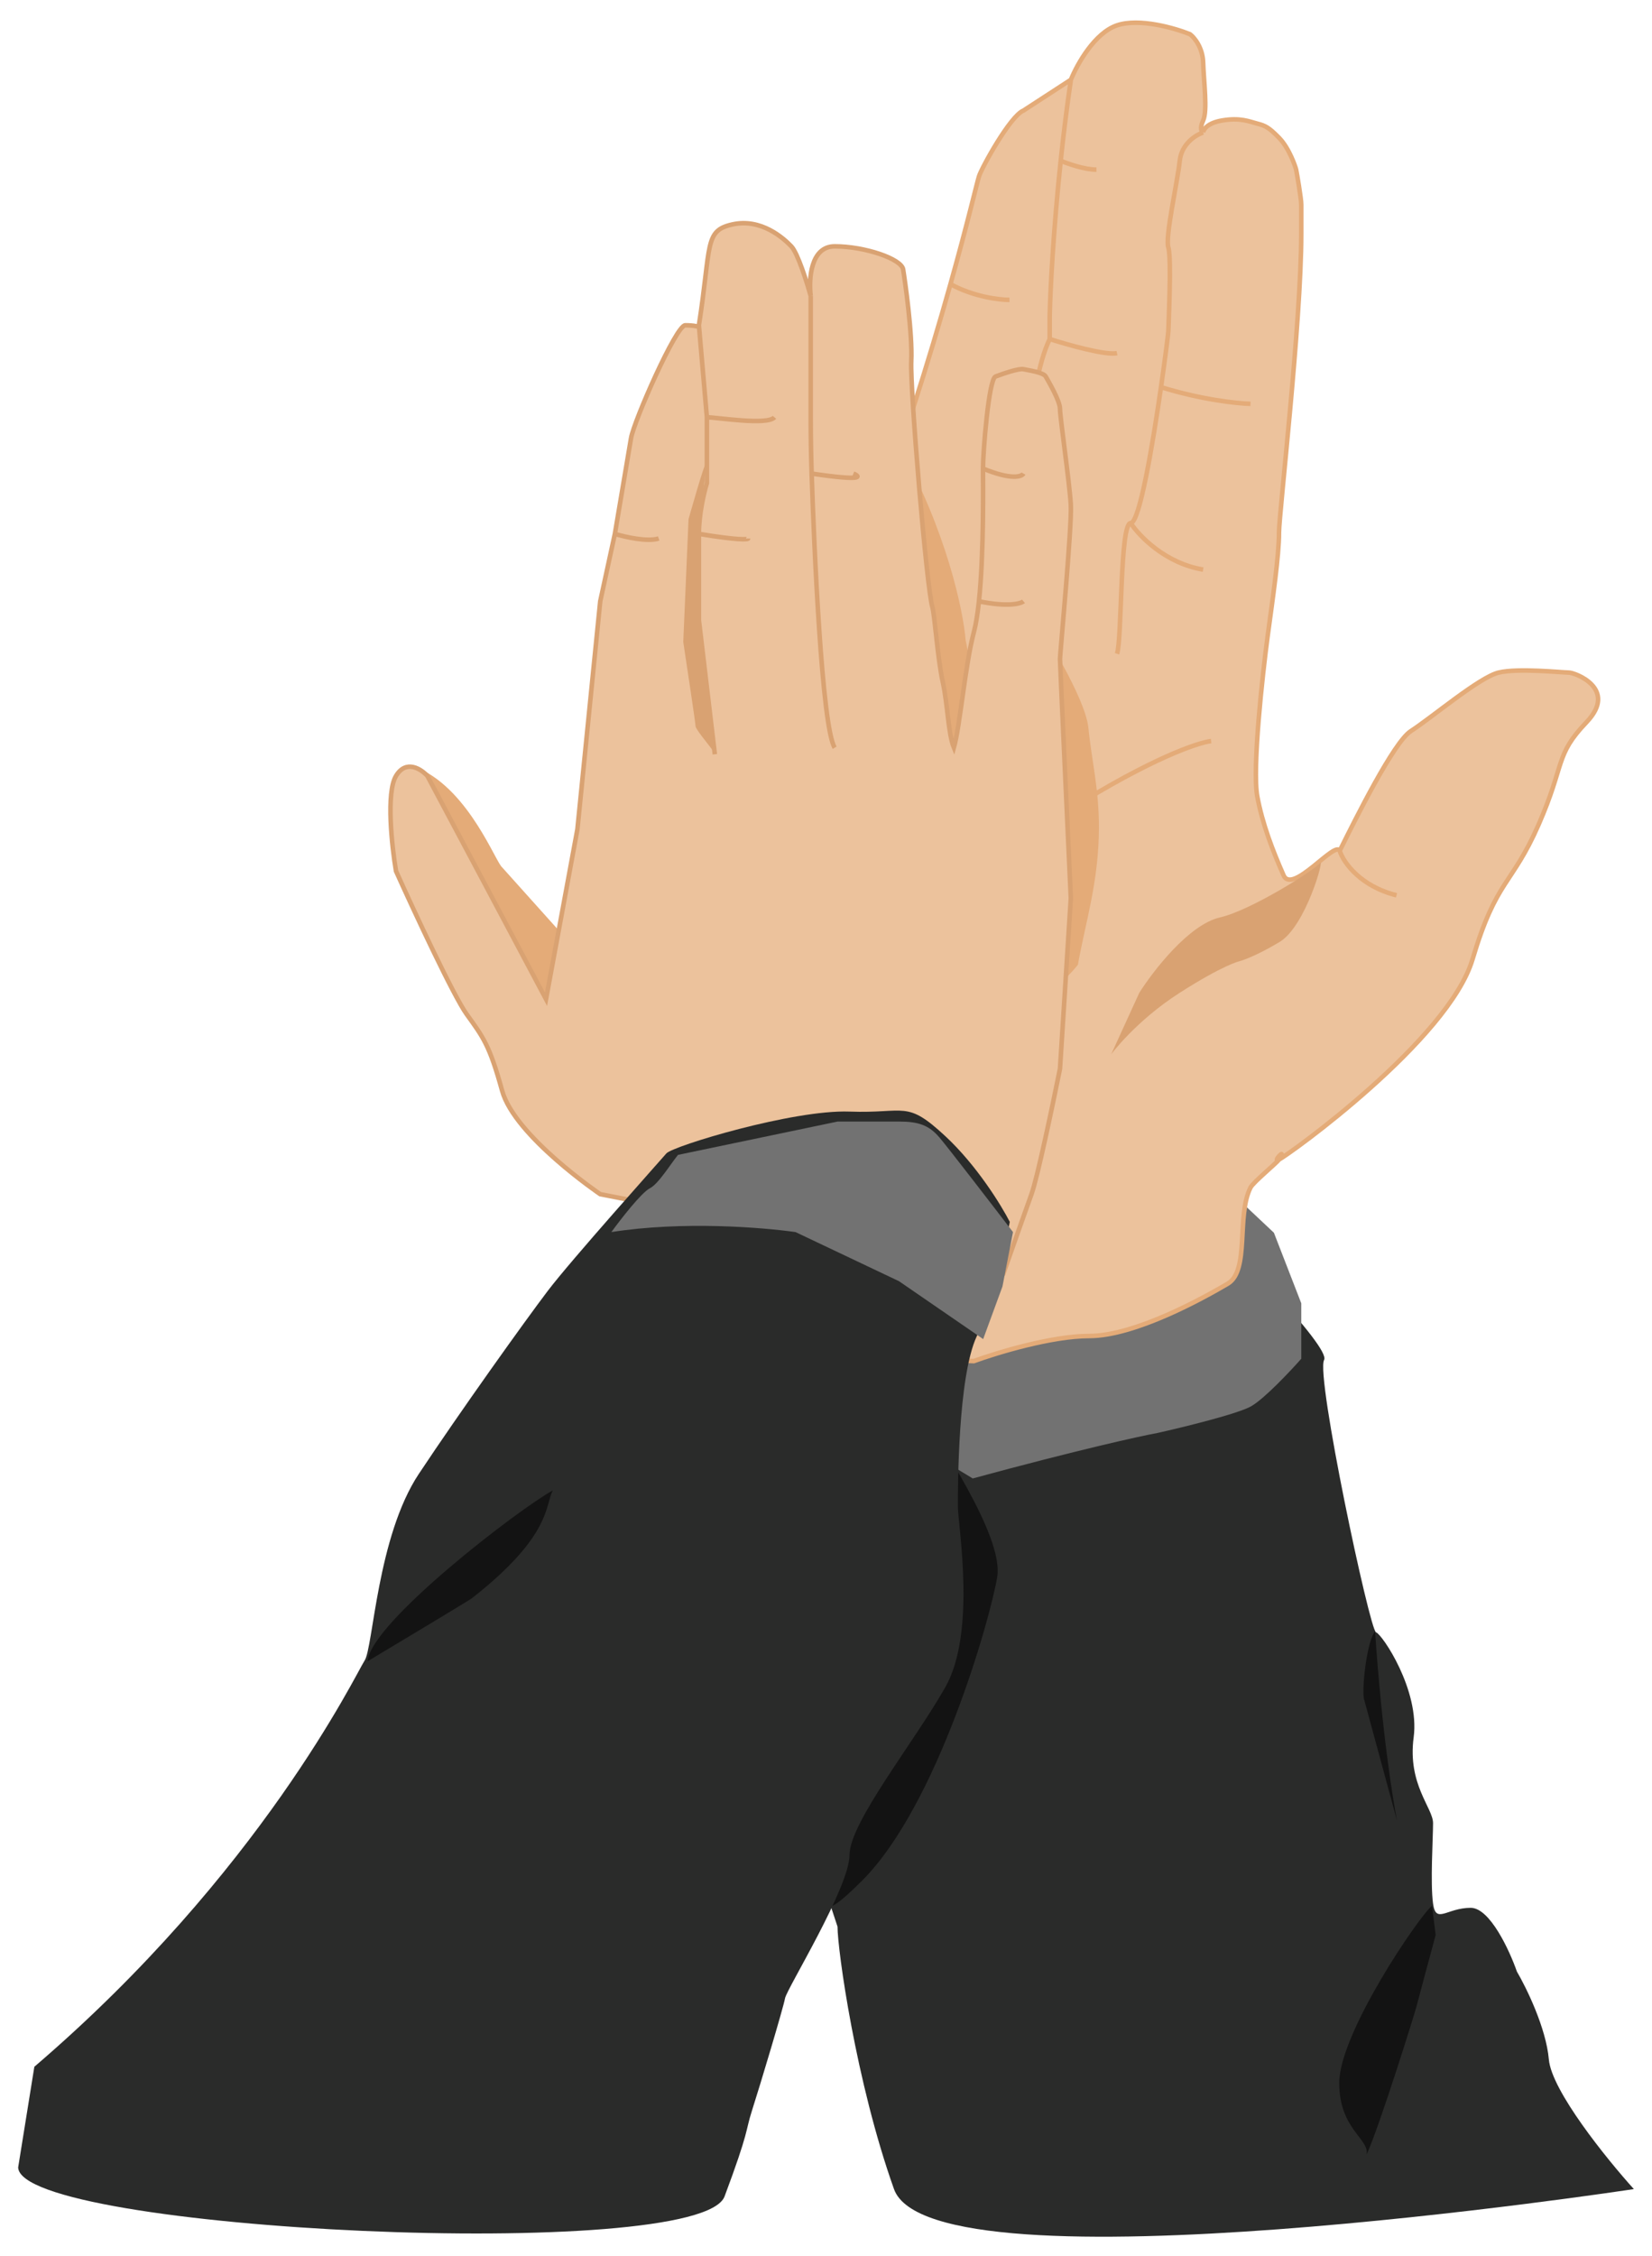 <svg width="364" height="497" viewBox="0 0 364 497" fill="none" xmlns="http://www.w3.org/2000/svg">
<g filter="url(#filter0_d)">
<path d="M184.538 420.383C184.538 425.45 188.56 454.585 196.981 478.193C205.403 501.801 360 478.193 360 478.193C354.009 471.552 341.876 456.543 341.272 449.634C340.669 442.724 336.329 433.857 334.234 430.287C332.6 425.604 328.276 416.237 324.053 416.237C318.774 416.237 316.386 419.923 315.758 415.316C315.129 410.71 315.758 400.921 315.758 397.582C315.758 394.242 310.102 389.06 311.484 378.696C312.867 368.331 304.571 356.009 303.189 355.549C301.806 355.088 289.866 299.005 291.751 295.551C293.259 292.787 270.677 269.678 259.198 258.469L157.892 339.542L184.538 420.383Z" fill="#2A2B2A"/>
<path d="M189.967 410.238C179.002 421.203 183.14 413.459 179.92 411.784C181.337 399.804 184.171 372.831 184.171 360.774C184.171 345.703 203.879 313.242 201.174 319.425C198.469 325.608 205.811 309.378 205.811 310.924C205.811 312.469 221.269 334.11 219.723 343.384C218.177 352.659 206.584 393.621 189.967 410.238Z" fill="#131313"/>
<g filter="url(#filter1_d)">
<path d="M214.326 317.661C237.755 311.304 251.237 308.333 255.05 307.642C260.706 306.376 272.747 303.428 275.663 301.769C278.579 300.111 284.251 294.092 286.723 291.29V279.083L280.69 263.536L261.46 245.456L163.8 287.029L214.326 317.661Z" fill="#727272"/>
</g>
<path d="M110.382 186.762C108.454 184.075 102.036 168.092 90.272 164.5L99.195 177.052L108.245 196.399L119.557 215.745L126.093 222.194V204.267L110.382 186.762Z" fill="#E4AB78"/>
<path d="M225.507 20.354C222.617 21.505 216.307 32.929 215.704 34.864C215.224 36.402 213.27 44.88 209.422 58.579C207.219 66.421 204.395 75.974 200.872 86.916L178.374 187.91C182.354 222.803 190.742 292.843 192.451 293.857C194.161 294.87 207.911 295.584 214.572 295.814C219.6 293.972 231.716 290.287 239.962 290.287C250.268 290.287 265.602 281.65 270.504 278.771C275.406 275.892 272.389 263.814 275.532 257.595C276.138 256.395 281.345 252.153 281.816 251.412C283.953 250.376 319.176 225.041 324.455 207.306C329.734 189.572 333.097 191.135 339.004 177.661C344.912 164.187 342.524 162.46 349.562 155.09C356.601 147.72 347.049 144.15 345.666 144.15C344.283 144.15 334.48 143.113 330.206 144.15C325.933 145.186 315.501 154.053 310.85 157.047C307.13 159.443 298.792 176.144 295.189 183.399C294.142 181.134 284.734 193.139 282.823 188.809C280.435 183.397 278.158 177.523 277.027 171.419C275.895 165.316 278.171 144.61 279.302 136.204C280.433 127.797 281.816 118.469 281.816 113.287C281.816 109.141 286.718 67.031 286.718 47.531V41.082C286.718 39.7 285.712 33.942 285.587 33.367C285.461 32.791 284.078 28.645 281.816 26.342C279.554 24.039 278.799 23.693 277.04 23.233C275.28 22.772 273.269 21.851 269.247 22.542C266.029 23.094 265.141 24.538 265.099 25.19C264.764 25.037 264.295 24.292 265.099 22.542C266.105 20.354 265.225 13.905 265.099 9.759C264.999 6.442 263.13 4.231 262.209 3.54C258.899 2.197 251.047 -0.076 246.12 1.583C241.193 3.241 237.34 10.143 235.957 13.559L225.507 20.354Z" fill="#ECC29C"/>
<path d="M235.957 13.559L225.507 20.354C222.617 21.505 216.307 32.929 215.704 34.864C215.224 36.402 213.27 44.88 209.422 58.579M235.957 13.559C237.34 10.143 241.193 3.241 246.12 1.583C251.047 -0.076 258.899 2.197 262.209 3.54C263.13 4.231 264.999 6.442 265.099 9.759C265.225 13.905 266.105 20.354 265.099 22.542C264.295 24.292 264.764 25.037 265.099 25.19M235.957 13.559C235.067 19.575 234.325 25.627 233.713 31.409M265.099 25.19C265.141 24.538 266.029 23.094 269.247 22.542C273.269 21.851 275.28 22.772 277.04 23.233C278.799 23.693 279.554 24.039 281.816 26.342C284.078 28.645 285.461 32.791 285.587 33.367C285.712 33.942 286.718 39.7 286.718 41.082C286.718 42.188 286.718 45.842 286.718 47.531C286.718 67.031 281.816 109.141 281.816 113.287C281.816 118.469 280.433 127.797 279.302 136.204C278.171 144.61 275.895 165.316 277.027 171.419C278.158 177.523 280.435 183.397 282.823 188.809C284.734 193.139 294.142 181.134 295.189 183.399M265.099 25.19C263.549 25.689 260.348 27.632 259.946 31.409C259.443 36.13 256.678 48.222 257.432 50.525C258.186 52.828 257.432 68.029 257.432 68.951C257.432 69.273 256.785 74.55 255.815 81.273M295.189 183.399C298.792 176.144 307.13 159.443 310.85 157.047C315.501 154.053 325.933 145.186 330.206 144.15C334.48 143.113 344.283 144.15 345.666 144.15C347.049 144.15 356.601 147.72 349.562 155.09C342.524 162.46 344.912 164.187 339.004 177.661C333.097 191.135 329.734 189.572 324.455 207.306C319.176 225.041 283.953 250.376 281.816 251.412M295.189 183.399C295.21 183.717 295.184 183.028 295.189 183.399ZM295.189 183.399C296.014 186.048 299.865 191.273 307.708 193.207M281.816 251.412C280.092 252.249 283.785 248.315 281.816 251.412ZM281.816 251.412C281.345 252.153 276.138 256.395 275.532 257.595C272.389 263.814 275.406 275.892 270.504 278.771C265.602 281.65 250.268 290.287 239.962 290.287C231.716 290.287 219.6 293.972 214.572 295.814C207.911 295.584 194.161 294.87 192.451 293.857C190.742 292.843 182.354 222.803 178.374 187.91L200.872 86.915C204.395 75.974 207.219 66.421 209.422 58.579M231.289 70.678V65.726C231.41 59.785 232.115 46.521 233.713 31.409M231.289 70.678C228.675 76.114 227.435 85.38 227.141 89.334M231.289 70.678C235.227 71.945 243.707 74.34 246.12 73.787M249.137 111.214C246.724 111.214 247.252 136.818 246.12 140.004M249.137 111.214C251.097 111.214 254.013 93.752 255.815 81.273M249.137 111.214C250.98 114.055 256.754 120.081 265.099 121.463M235.688 174.321C253.586 163.082 263.926 159.581 266.859 159.235M255.815 81.273C264.65 84.037 272.641 84.881 275.532 84.958M233.713 31.409C235.251 32.061 238.981 33.367 241.596 33.367M209.422 58.579C214.447 61.362 220.187 62.057 222.428 62.057" stroke="#E4AB78"/>
<path d="M268.801 198.084C275.602 196.538 289.668 187.65 290.828 186.104C291.987 184.558 287.736 200.016 281.939 203.494C276.143 206.972 273.051 207.745 273.051 207.745C273.051 207.745 269.573 208.517 259.912 214.7C250.252 220.883 244.841 228.226 244.841 228.226L251.024 214.7C254.116 209.806 261.999 199.629 268.801 198.084Z" fill="#D9A272"/>
<path d="M212.767 137.026C212.252 130.586 208.593 112.99 198.082 94.132L190.74 125.82C185.845 144.626 176.055 182.703 176.055 184.558C176.055 186.877 210.062 217.406 219.336 218.565C226.756 219.492 234.536 212.253 237.499 208.517C239.174 199.114 242.096 190.285 242.136 178.375C242.165 169.726 240.462 163.047 239.818 156.348C239.174 149.65 229.384 134.321 229.384 134.321C226.679 144.626 220.882 164.773 219.336 162.918C217.791 161.063 214.313 144.884 212.767 137.026Z" fill="#E4AB78"/>
<path d="M161.412 45.425C155.127 46.807 156.761 49.916 153.996 67.651L154.036 68.111C154.023 67.958 152.99 67.651 150.979 67.651C148.968 67.651 139.667 88.763 139.039 92.525L135.479 113.599L132.252 128.455L127.224 178.664L120.311 216.091L106.485 190.065L94.168 166.918C92.785 165.382 89.467 163.233 87.255 166.918C85.043 170.603 86.333 182.426 87.255 187.877C91.235 196.706 99.924 215.377 102.84 219.43C106.485 224.497 107.868 226.225 110.633 236.244C113.398 246.262 132.252 259.045 132.252 259.045L221.114 276.434C222.622 272.135 225.965 262.638 227.273 259.045C228.58 255.452 232.007 239.123 233.557 231.407L235.945 193.865C235.149 176.63 233.557 141.951 233.557 141.122C233.557 140.086 236.196 111.987 235.945 107.265C235.694 102.544 233.557 87.919 233.557 86.076C233.557 84.234 230.918 79.858 230.415 78.936C229.912 78.015 226.518 77.554 225.513 77.324C224.507 77.094 220.862 78.361 219.354 78.936C217.846 79.512 216.589 95.634 216.589 99.204C216.589 102.066 216.831 117.726 215.698 128.455C215.417 131.112 215.052 133.466 214.578 135.249C212.667 142.435 211.52 155.939 210.179 160.699C208.922 157.667 208.81 151.066 207.743 146.301C206.584 141.122 205.98 131.575 205.425 129.684C204.177 125.438 200.495 81.766 200.787 75.583C201.08 69.4 199.37 57.632 198.993 55.329C198.615 53.026 190.571 50.262 183.91 50.262C178.581 50.262 178.17 57.555 178.631 61.202C177.793 58.169 175.765 51.736 174.357 50.262C172.598 48.419 167.696 44.043 161.412 45.425Z" fill="#ECC29C"/>
<path d="M178.631 61.202C177.793 58.169 175.765 51.736 174.357 50.262C172.598 48.419 167.696 44.043 161.412 45.425C155.127 46.807 156.761 49.916 153.996 67.651L154.036 68.111M178.631 61.202V70.53C178.631 68.918 178.631 70.138 178.631 87.919C178.631 92.289 178.709 96.424 178.836 100.315M178.631 61.202C178.17 57.555 178.581 50.262 183.91 50.262C190.571 50.262 198.615 53.026 198.993 55.329C199.37 57.632 201.08 69.4 200.787 75.583C200.495 81.766 204.177 125.439 205.425 129.684C205.98 131.575 206.584 141.122 207.743 146.301C208.81 151.066 208.922 157.667 210.179 160.699C211.52 155.939 212.667 142.435 214.578 135.249C215.052 133.466 215.417 131.112 215.698 128.455M183.91 160.699C181.075 156.062 179.359 116.209 178.836 100.315M155.756 87.919V102.429C155.169 104.31 153.996 109.177 153.996 113.599M155.756 87.919L154.036 68.111M155.756 87.919C157.893 87.919 169.099 89.761 170.645 87.919M153.996 113.599C153.996 118.021 153.996 128.109 153.996 132.6L157.506 162.145M153.996 113.599C162.678 115.028 164.849 114.871 164.849 114.613M216.589 99.204C216.589 95.634 217.846 79.512 219.354 78.936C220.862 78.361 224.507 77.094 225.513 77.324C226.518 77.554 229.912 78.015 230.415 78.936C230.918 79.858 233.557 84.234 233.557 86.076C233.557 87.919 235.694 102.544 235.945 107.265C236.196 111.987 233.557 140.086 233.557 141.122C233.557 141.951 235.149 176.63 235.945 193.865L233.557 231.407C232.007 239.123 228.58 255.452 227.273 259.045C225.965 262.638 222.622 272.135 221.114 276.434L132.252 259.045C132.252 259.045 113.398 246.263 110.633 236.244C107.868 226.225 106.485 224.497 102.84 219.43C99.924 215.377 91.235 196.706 87.255 187.877C86.333 182.426 85.043 170.603 87.255 166.918C89.467 163.233 92.785 165.382 94.168 166.918L106.485 190.065L120.311 216.091L127.224 178.664L132.252 128.455L135.479 113.599M216.589 99.204C216.589 102.066 216.831 117.726 215.698 128.455M216.589 99.204C222.806 101.784 225.129 101.019 225.513 100.315M154.036 68.111C154.023 67.958 152.99 67.651 150.979 67.651C148.968 67.651 139.667 88.763 139.039 92.525L135.479 113.599M215.698 128.455C222.009 129.747 224.871 128.993 225.513 128.455M178.836 100.315C190.214 102.006 189.71 101.019 188.035 100.315M135.479 113.599C137.669 114.275 142.667 115.424 145.14 114.613" stroke="#D9A272"/>
<path d="M155.574 97.996C155.188 97.996 151.71 110.362 151.71 110.362L150.55 137.413C151.452 143.338 153.255 155.343 153.255 155.962C153.255 156.58 155.961 159.826 157.12 161.372L155.574 147.46L153.642 132.775V118.091C154.028 114.355 154.75 105.257 154.801 104.952C154.907 104.318 155.188 102.247 155.188 102.247L155.574 97.996Z" fill="#D9A272"/>
<path d="M7.568 451.246C57.523 408.488 78.457 364.646 80.342 361.767C82.227 358.888 83.107 334.474 92.283 320.655C101.458 306.836 115.535 287.144 120.688 280.35C125.842 273.555 145.449 251.675 146.832 250.063C148.214 248.451 174.735 240.389 187.178 240.85C199.621 241.311 199.621 238.201 208.293 246.263C215.232 252.711 220.653 261.54 222.496 265.149C221.449 270.599 218.525 283.275 215.206 290.368C211.059 299.236 211.059 323.649 211.059 327.795C211.059 331.941 215.206 355.433 208.293 367.64C201.381 379.847 187.178 397.466 187.178 404.606C187.178 411.746 173.352 434.087 172.975 436.16C172.598 438.233 167.57 455.046 165.685 460.919C164.177 465.618 165.175 465.051 159.652 479.805C154.128 494.56 4.487 487.433 4 473.429L7.568 451.246Z" fill="#2A2B2A"/>
<g filter="url(#filter2_d)">
<path d="M134.706 263.392C150.473 260.918 167.94 262.361 175.282 263.392L198.082 274.212L216.631 286.964L220.882 275.371L223.201 263.392C218.564 257.337 208.825 244.688 206.97 242.524C204.652 239.819 202.333 239.046 198.082 239.046H184.557L149.391 246.388C147.717 248.449 145.063 252.803 143.208 253.731C141.353 254.658 136.767 260.558 134.706 263.392Z" fill="#727272"/>
</g>
<path d="M295.085 454.803C295.085 443.912 312.56 418.234 315.523 415.786L316.333 422.218C315.044 426.984 312.391 436.825 312.082 438.062C311.773 439.298 304.215 463.64 301.123 470.596C301.768 467.118 295.085 465.022 295.085 454.803Z" fill="#131313"/>
<path d="M302.981 355.403C304.527 377.971 306.929 392.462 307.831 397.099L300.488 370.049C300.102 366.313 301.436 356.949 302.981 355.403Z" fill="#131313"/>
<path d="M80.992 361.934C81.604 353.432 114.49 328.276 121.832 324.282C120.028 327.374 121.832 334.037 104.017 348.022C103.474 348.449 88.334 357.554 80.992 361.934Z" fill="#131313"/>
</g>
<defs>
<filter id="filter0_d" x="0" y="0.5" width="364" height="496.185" filterUnits="userSpaceOnUse" color-interpolation-filters="sRGB">
<feFlood flood-opacity="0" result="BackgroundImageFix"/>
<feColorMatrix in="SourceAlpha" type="matrix" values="0 0 0 0 0 0 0 0 0 0 0 0 0 0 0 0 0 0 127 0"/>
<feOffset dy="4"/>
<feGaussianBlur stdDeviation="2"/>
<feColorMatrix type="matrix" values="0 0 0 0 0 0 0 0 0 0 0 0 0 0 0 0 0 0 0.25 0"/>
<feBlend mode="normal" in2="BackgroundImageFix" result="effect1_dropShadow"/>
<feBlend mode="normal" in="SourceGraphic" in2="effect1_dropShadow" result="shape"/>
</filter>
<filter id="filter1_d" x="159.8" y="245.456" width="130.924" height="80.205" filterUnits="userSpaceOnUse" color-interpolation-filters="sRGB">
<feFlood flood-opacity="0" result="BackgroundImageFix"/>
<feColorMatrix in="SourceAlpha" type="matrix" values="0 0 0 0 0 0 0 0 0 0 0 0 0 0 0 0 0 0 127 0"/>
<feOffset dy="4"/>
<feGaussianBlur stdDeviation="2"/>
<feColorMatrix type="matrix" values="0 0 0 0 0 0 0 0 0 0 0 0 0 0 0 0 0 0 0.25 0"/>
<feBlend mode="normal" in2="BackgroundImageFix" result="effect1_dropShadow"/>
<feBlend mode="normal" in="SourceGraphic" in2="effect1_dropShadow" result="shape"/>
</filter>
<filter id="filter2_d" x="130.706" y="239.046" width="96.494" height="55.918" filterUnits="userSpaceOnUse" color-interpolation-filters="sRGB">
<feFlood flood-opacity="0" result="BackgroundImageFix"/>
<feColorMatrix in="SourceAlpha" type="matrix" values="0 0 0 0 0 0 0 0 0 0 0 0 0 0 0 0 0 0 127 0"/>
<feOffset dy="4"/>
<feGaussianBlur stdDeviation="2"/>
<feColorMatrix type="matrix" values="0 0 0 0 0 0 0 0 0 0 0 0 0 0 0 0 0 0 0.25 0"/>
<feBlend mode="normal" in2="BackgroundImageFix" result="effect1_dropShadow"/>
<feBlend mode="normal" in="SourceGraphic" in2="effect1_dropShadow" result="shape"/>
</filter>
</defs>
</svg>
